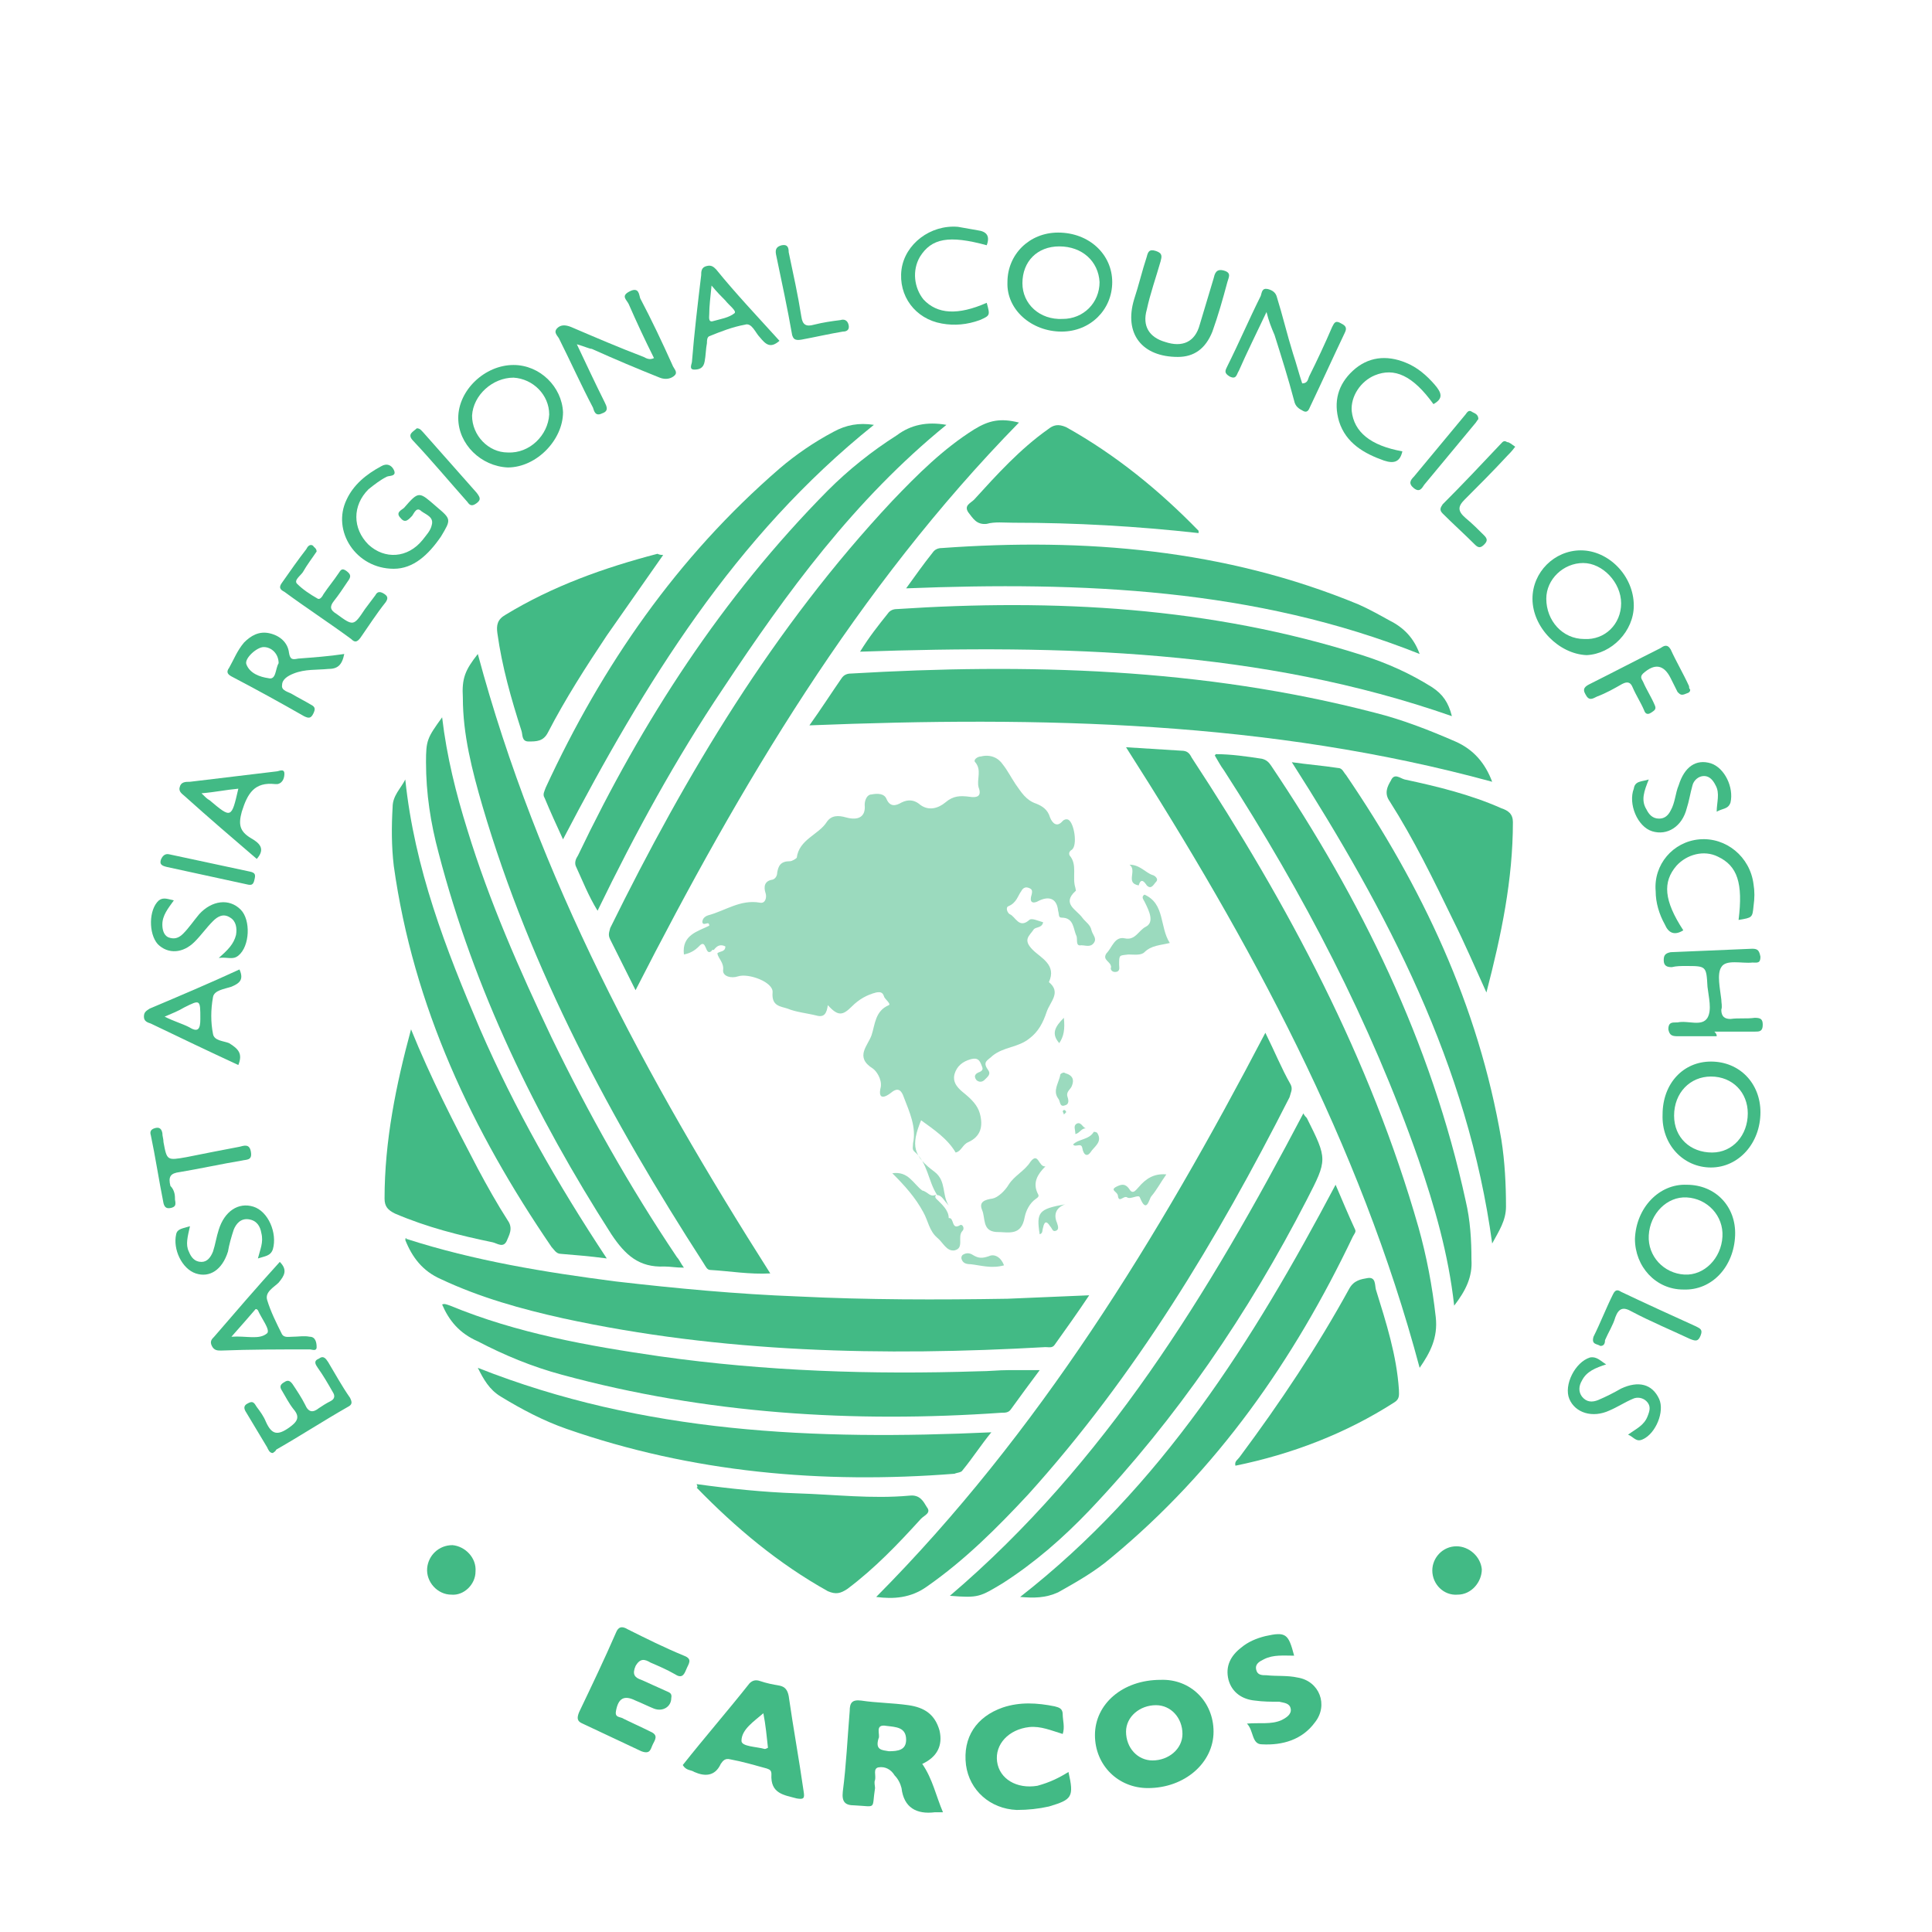 <?xml version="1.0" encoding="utf-8"?>
<!-- Generator: Adobe Illustrator 26.0.1, SVG Export Plug-In . SVG Version: 6.00 Build 0)  -->
<svg version="1.0" id="layer" xmlns="http://www.w3.org/2000/svg" xmlns:xlink="http://www.w3.org/1999/xlink" x="0px" y="0px"
	 viewBox="0 0 167.8 167.8" style="enable-background:new 0 0 167.8 167.8;" xml:space="preserve">
<style type="text/css">
	.st0{opacity:0.53;fill:#42BA85;}
	.st1{fill:#42BA85;}
</style>
<g>
	<g>
		<path class="st0" d="M81.4,103.8c-0.8-1.2-0.8-2.8-2-3.8c-0.2-0.2-0.1-0.4-0.1-0.7c0.3-1.4-0.3-2.7-0.8-4
			c-0.2-0.6-0.5-0.9-1.1-0.4c-0.5,0.4-1.2,0.7-0.9-0.5c0.1-0.7-0.4-1.4-0.7-1.6c-1.6-1-0.4-2-0.1-2.9s0.3-2.1,1.5-2.6
			c0.2-0.1-0.3-0.5-0.4-0.7c-0.1-0.3-0.2-0.5-0.7-0.4c-0.8,0.2-1.5,0.6-2.1,1.2c-0.8,0.8-1.2,0.9-2.1-0.1c-0.1,0.7-0.3,1.1-1,0.9
			c-0.8-0.2-1.8-0.3-2.5-0.6c-0.6-0.2-1.4-0.2-1.3-1.4c0.1-0.9-2.1-1.7-3-1.4c-0.6,0.2-1.3,0-1.3-0.5c0.1-0.7-0.4-1-0.5-1.5
			c0.2-0.2,0.7-0.1,0.7-0.6c-0.4-0.2-0.7-0.1-1,0.3c-0.1,0-0.2,0-0.2,0.1c-0.6,0.5-0.4-1.2-1.1-0.4c-0.4,0.4-0.8,0.6-1.3,0.7
			c-0.2-1.7,1.2-2,2.2-2.5c0-0.5-0.5,0.1-0.6-0.3c0-0.3,0.2-0.5,0.5-0.6c1.5-0.4,2.8-1.4,4.5-1.1c0.5,0.1,0.6-0.5,0.5-0.8
			c-0.2-0.6-0.1-1.1,0.6-1.2c0.3-0.1,0.4-0.4,0.4-0.6c0.1-0.6,0.3-1,1.1-1c0.2,0,0.5-0.2,0.6-0.3c0.2-1.6,1.9-2,2.6-3.1
			c0.4-0.6,1-0.6,1.7-0.4c1.1,0.3,1.7-0.1,1.6-1.1c0-0.4,0.2-0.9,0.6-0.9c0.5-0.1,1.1-0.1,1.3,0.4c0.3,0.7,0.8,0.6,1.3,0.3
			c0.6-0.3,1.1-0.2,1.5,0.1c0.8,0.7,1.7,0.4,2.3-0.1c0.7-0.6,1.3-0.6,2.1-0.5c0.6,0.1,1.1,0,0.8-0.8c-0.2-0.7,0.3-1.5-0.3-2.2
			c-0.2-0.2,0.2-0.5,0.5-0.5c0.8-0.2,1.5,0.1,1.9,0.7c0.4,0.5,0.7,1.1,1.1,1.7c0.5,0.7,0.9,1.4,1.8,1.7c0.5,0.2,1,0.5,1.2,1.2
			c0.2,0.5,0.6,0.9,1.1,0.3c0.1-0.1,0.3-0.2,0.5-0.1c0.5,0.3,0.8,2.2,0.3,2.6c-0.2,0.1-0.3,0.3-0.2,0.5c0.7,0.8,0.2,1.9,0.5,2.8
			c0,0.1,0.1,0.3,0,0.3c-1.2,1.1,0.1,1.6,0.6,2.3c0.3,0.4,0.7,0.6,0.8,1.1c0.1,0.4,0.5,0.7,0.2,1.1s-0.7,0.2-1.1,0.2
			c-0.5,0.1-0.3-0.5-0.4-0.8c-0.3-0.6-0.2-1.6-1.3-1.6c-0.3,0-0.2-0.3-0.3-0.6c-0.1-1-0.7-1.3-1.6-0.9c-0.7,0.4-0.9,0.1-0.7-0.5
			c0.1-0.4,0-0.5-0.3-0.6s-0.5,0.1-0.6,0.3c-0.3,0.4-0.4,1-1.1,1.3c-0.3,0.1-0.1,0.6,0.1,0.7c0.5,0.2,0.8,1.3,1.7,0.5
			c0.2-0.2,0.8,0.1,1.2,0.2c-0.1,0.5-0.6,0.4-0.8,0.6c-0.4,0.6-1,0.9-0.1,1.8c0.7,0.7,2.1,1.3,1.4,2.8c1.1,0.9,0.1,1.7-0.2,2.6
			c-0.3,0.9-0.7,1.7-1.5,2.3c-1,0.8-2.2,0.7-3.2,1.5c-0.4,0.4-0.9,0.5-0.4,1.2c0.3,0.4,0,0.6-0.3,0.9c-0.2,0.2-0.5,0.2-0.7,0
			c-0.3-0.4,0-0.6,0.3-0.7c0.4-0.2,0.2-0.4,0.1-0.7c-0.2-0.5-0.5-0.5-0.9-0.4c-0.7,0.2-1.2,0.6-1.4,1.3c-0.2,0.8,0.4,1.3,0.9,1.7
			c0.6,0.5,1.1,1,1.3,1.7c0.3,1.1,0.1,2-1,2.5c-0.5,0.2-0.6,0.8-1.1,0.9c-0.7-1.2-1.9-2-3-2.8c-0.9,2.2-0.7,3.1,1.2,4.5
			c1,0.8,0.6,2,1.2,2.9C82,104.3,81.8,103.8,81.4,103.8L81.4,103.8z"/>
		<path class="st1" d="M41.5,56.8c5.2,19.4,14.6,36.8,25.4,53.8c-1.8,0.1-3.5-0.2-5.2-0.3c-0.3,0-0.4-0.3-0.6-0.6
			c-8-12.4-15-25.4-19.2-39.7c-0.9-3.1-1.7-6.2-1.7-9.4C40.1,58.9,40.4,58.2,41.5,56.8z"/>
		<path class="st1" d="M123.3,118.8c-5.2-19.5-14.7-37-25.5-53.9c1.7,0.1,3.3,0.2,4.8,0.3c0.5,0,0.7,0.2,0.9,0.6
			c8.4,12.8,15.5,26.1,19.7,40.8c0.7,2.5,1.2,5.1,1.5,7.8C124.9,116.2,124.2,117.5,123.3,118.8z"/>
		<path class="st1" d="M109.9,89.7c0.8,1.6,1.4,3.1,2.2,4.5c0.2,0.4,0,0.7-0.1,1.1c-6.3,12.4-13.4,24.2-22.7,34.5
			c-2.7,2.9-5.5,5.7-8.8,8c-1.4,1-2.9,1.1-4.4,0.9C90.2,124.5,100.6,107.5,109.9,89.7z"/>
		<path class="st1" d="M55.2,86c-0.8-1.6-1.5-3-2.2-4.4c-0.2-0.4-0.1-0.6,0-1c6.6-13.4,14.2-26.1,24.5-37.1c2.2-2.3,4.4-4.5,7.1-6.2
			c1.3-0.8,2.3-1,3.9-0.6C74.4,51.1,64.3,68.2,55.2,86z"/>
		<path class="st1" d="M70.3,63c1-1.4,1.9-2.8,2.8-4.1c0.2-0.3,0.5-0.4,0.8-0.4c15.3-0.9,30.5-0.5,45.5,3.4c2.4,0.6,4.7,1.5,7,2.5
			c1.6,0.7,2.6,1.9,3.2,3.5C110.2,62.6,90.4,62.2,70.3,63z"/>
		<path class="st1" d="M35.3,107.6c5.9,1.9,12,2.9,18.2,3.7c5.2,0.6,10.5,1.1,15.8,1.3c6.1,0.3,12.1,0.3,18.2,0.2
			c2.3-0.1,4.6-0.2,7.1-0.3c-1,1.5-2,2.9-3,4.3c-0.2,0.3-0.5,0.2-0.8,0.2c-14.1,0.8-28.1,0.5-41.9-2.5c-3.6-0.8-7.2-1.8-10.6-3.4
			c-1.6-0.7-2.5-1.9-3.1-3.4C35.2,107.7,35.2,107.7,35.3,107.6z"/>
		<path class="st1" d="M59.4,110.1c-0.7,0-1.2-0.1-1.7-0.1c-2.2,0.1-3.4-1-4.6-2.8c-6.6-10.3-11.9-21.2-15-33.1
			c-0.7-2.6-1.1-5.2-1.1-7.9c0-1.9,0.1-2.1,1.4-3.9c0.4,3.4,1.2,6.6,2.2,9.8c1.9,6.2,4.5,12.1,7.3,18c3.2,6.6,6.8,13,10.9,19.1
			C59,109.4,59.1,109.7,59.4,110.1z"/>
		<path class="st1" d="M105.6,65.5c1.3,0,2.7,0.2,4,0.4c0.4,0.1,0.6,0.3,0.8,0.6c7.8,11.6,13.9,24,16.9,37.8
			c0.4,1.7,0.5,3.4,0.5,5.1c0.1,1.5-0.5,2.7-1.5,4c-0.5-4.5-1.7-8.6-3.1-12.7c-4.2-12-10-23.1-16.9-33.8c-0.3-0.4-0.5-0.8-0.8-1.3
			C105.5,65.7,105.5,65.6,105.6,65.5z"/>
		<path class="st1" d="M113.2,96.7c0.1,0.2,0.2,0.3,0.3,0.4c1.8,3.6,1.8,3.6,0,7.1c-5.1,9.9-11.3,19-18.9,27
			c-2.3,2.4-4.7,4.5-7.5,6.3c-2,1.2-2.1,1.3-4.6,1.1C96,127.1,105,112.3,113.2,96.7z"/>
		<path class="st1" d="M38.4,113.3c0.2-0.1,0.4,0,0.7,0.1c5.8,2.4,12,3.5,18.2,4.4c9.2,1.3,18.4,1.6,27.7,1.3c0.9,0,1.7-0.1,2.6-0.1
			c0.8,0,1.6,0,2.7,0c-0.9,1.2-1.7,2.3-2.5,3.4c-0.2,0.3-0.5,0.3-0.8,0.3c-12.9,0.9-25.7,0.1-38.2-3.3c-2.6-0.7-5-1.7-7.3-2.9
			C39.9,115.8,39,114.7,38.4,113.3L38.4,113.3z"/>
		<path class="st1" d="M74.7,56.6c0.8-1.3,1.6-2.3,2.4-3.3c0.2-0.3,0.5-0.4,0.8-0.4c13.7-0.9,27.2-0.2,40.4,4
			c2.2,0.7,4.2,1.6,6.1,2.8c0.9,0.6,1.4,1.3,1.7,2.5C109.5,56.4,92.3,56,74.7,56.6z"/>
		<path class="st1" d="M82.2,36.9c-8,6.5-13.9,14.6-19.4,22.9c-4.1,6.1-7.6,12.5-10.9,19.3c-0.8-1.3-1.3-2.6-1.9-3.9
			c-0.1-0.3,0-0.6,0.2-0.9c5.6-11.7,12.5-22.4,21.7-31.7c1.8-1.8,3.8-3.4,6-4.8C79.1,36.9,80.5,36.6,82.2,36.9z"/>
		<path class="st1" d="M35.2,67.7c0.8,7.7,3.5,14.7,6.5,21.7c3,6.9,6.7,13.4,11,19.9c-1.5-0.2-2.8-0.3-4-0.4c-0.4,0-0.6-0.4-0.8-0.6
			c-6.9-10.1-12-20.9-13.7-33.1c-0.2-1.7-0.2-3.4-0.1-5.1C34.1,69.1,34.8,68.5,35.2,67.7z"/>
		<path class="st1" d="M112.2,66.2c1.4,0.2,2.7,0.3,4,0.5c0.4,0,0.5,0.4,0.7,0.6c6.6,9.7,11.5,20,13.5,31.7c0.3,1.9,0.4,3.9,0.4,5.8
			c0,1.2-0.6,2.1-1.2,3.2C127.5,92.5,120.5,79.2,112.2,66.2z"/>
		<path class="st1" d="M88.6,138.7c12.3-9.6,20.2-22.2,27.4-35.8c0.6,1.4,1.1,2.6,1.7,3.9c0.1,0.2-0.1,0.4-0.2,0.6
			c-5.1,10.7-11.8,20.3-21,27.9c-1.4,1.2-3,2.1-4.6,3C90.8,138.8,89.8,138.8,88.6,138.7z"/>
		<path class="st1" d="M75.9,36.9c-12.1,9.7-19.9,22.4-27,36c-0.6-1.3-1.1-2.4-1.6-3.6c-0.2-0.3,0-0.6,0.1-0.9
			c4.9-10.6,11.4-20,20.3-27.7c1.4-1.2,3-2.3,4.7-3.2C73.5,36.9,74.6,36.7,75.9,36.9z"/>
		<path class="st1" d="M86.1,124.4c-0.9,1.1-1.6,2.2-2.5,3.3c-0.1,0.2-0.5,0.2-0.7,0.3c-11.5,0.9-22.8-0.1-33.7-3.9
			c-2-0.7-3.9-1.7-5.7-2.8c-1-0.6-1.5-1.5-2-2.5C55.9,124.5,70.8,125.1,86.1,124.4z"/>
		<path class="st1" d="M78.7,51.1C79.5,50,80.2,49,81,48c0.2-0.3,0.5-0.4,0.8-0.4c12.4-0.9,24.6,0.1,36.2,4.9
			c0.9,0.4,1.8,0.9,2.7,1.4c1.2,0.6,2.1,1.5,2.6,2.9C109,51.1,94,50.5,78.7,51.1z"/>
		<path class="st1" d="M57.6,48.2c-1.6,2.3-3.3,4.7-4.9,7c-1.8,2.7-3.6,5.5-5.1,8.4c-0.4,0.8-1,0.8-1.7,0.8c-0.6,0-0.5-0.6-0.6-0.9
			c-0.9-2.8-1.7-5.6-2.1-8.5c-0.1-0.7,0-1.2,0.7-1.6c4.1-2.5,8.6-4.1,13.2-5.3C57.3,48.2,57.5,48.2,57.6,48.2
			C57.6,48.3,57.6,48.2,57.6,48.2z"/>
		<path class="st1" d="M35.7,89.4c1.7,4.2,3.7,8.1,5.8,12.1c0.8,1.5,1.7,3.1,2.6,4.5c0.5,0.7,0.1,1.3-0.1,1.8
			c-0.3,0.6-0.8,0.2-1.2,0.1c-2.9-0.6-5.7-1.3-8.5-2.5c-0.6-0.3-0.9-0.6-0.9-1.3C33.4,99.1,34.4,94.2,35.7,89.4z"/>
		<path class="st1" d="M104.1,46.3c-5.4-0.6-10.7-0.9-16.1-0.9c-0.8,0-1.6-0.1-2.3,0.1c-0.9,0.1-1.2-0.5-1.6-1
			c-0.4-0.6,0.2-0.8,0.5-1.1c2-2.2,4-4.4,6.4-6.1c0.5-0.4,0.9-0.5,1.6-0.2c4.3,2.4,8.1,5.5,11.5,9C104.1,46.1,104.1,46.2,104.1,46.3
			z"/>
		<path class="st1" d="M60.5,128.9c2.9,0.4,5.8,0.7,8.7,0.8c3.3,0.1,6.5,0.5,9.8,0.2c0.9-0.1,1.2,0.5,1.5,1c0.4,0.5-0.2,0.7-0.5,1
			c-2,2.2-4,4.3-6.4,6.1c-0.6,0.4-1,0.5-1.7,0.2c-4.3-2.4-8-5.5-11.4-9C60.6,129.2,60.6,129.1,60.5,128.9z"/>
		<path class="st1" d="M107.3,127.3c-0.1-0.4,0.2-0.5,0.4-0.8c3.5-4.7,6.7-9.5,9.5-14.6c0.4-0.7,1-0.8,1.6-0.9
			c0.7-0.1,0.6,0.6,0.7,1c0.9,2.9,1.8,5.7,2,8.7c0,0.4,0.1,0.8-0.4,1.1C116.9,124.5,112.2,126.3,107.3,127.3L107.3,127.3z"/>
		<path class="st1" d="M129.1,86.2c-1-2.2-1.9-4.3-2.9-6.3c-1.7-3.5-3.4-7-5.5-10.3c-0.5-0.7-0.2-1.3,0.1-1.8
			c0.3-0.7,0.8-0.2,1.2-0.1c2.8,0.6,5.7,1.3,8.4,2.5c0.6,0.2,1,0.5,1,1.2C131.4,76.4,130.4,81.2,129.1,86.2z"/>
		<path class="st1" d="M105.4,150.4c0,2.7-2.5,4.9-5.7,4.9c-2.6,0-4.6-2-4.6-4.6c0-2.7,2.4-4.8,5.7-4.8
			C103.4,145.8,105.4,147.8,105.4,150.4z M102.7,150.6c0-1.4-1-2.5-2.3-2.5c-1.4,0-2.6,1-2.6,2.3c0,1.4,1,2.5,2.3,2.5
			C101.5,152.9,102.7,151.9,102.7,150.6z"/>
		<path class="st1" d="M81.9,157.4c-0.4,0-0.5,0-0.7,0c-1.6,0.2-2.7-0.4-2.9-2.1c-0.1-0.4-0.3-0.8-0.6-1.1c-0.3-0.5-0.8-0.8-1.4-0.7
			c-0.5,0.1-0.2,0.7-0.3,1.1c-0.1,0.2,0,0.5,0,0.7c-0.3,1.9,0.2,1.6-1.8,1.5c-0.8,0-1.1-0.3-1-1.2c0.3-2.3,0.4-4.6,0.6-7
			c0-0.7,0.2-1,1-0.9c1.3,0.2,2.7,0.2,4.1,0.4s2.3,0.8,2.7,2.2c0.3,1.3-0.2,2.3-1.5,2.9C81,154.5,81.3,156,81.9,157.4z M76.3,151
			c-0.3,1,0.3,1,0.9,1.1c0.8,0,1.5-0.1,1.5-1c0-1.1-0.9-1.1-1.7-1.2C75.9,149.7,76.5,150.7,76.3,151z"/>
		<path class="st1" d="M59.3,153.3c1.9-2.4,3.9-4.7,5.8-7.1c0.3-0.3,0.6-0.3,0.9-0.2c0.6,0.2,1.1,0.3,1.7,0.4
			c0.5,0.1,0.7,0.4,0.8,0.9c0.4,2.8,0.9,5.5,1.3,8.3c0.1,0.6,0,0.7-0.6,0.6c-1.1-0.3-2.3-0.4-2.2-2.1c0-0.3-0.1-0.4-0.4-0.5
			c-1.1-0.3-2.1-0.6-3.2-0.8c-0.4-0.1-0.6,0.1-0.8,0.4c-0.5,1.1-1.4,1.1-2.3,0.7C60,153.7,59.6,153.8,59.3,153.3z M66.3,148.8
			c-0.8,0.7-1.9,1.4-1.9,2.4c0,0.5,1.3,0.5,2,0.7c0.1,0,0.1,0,0.3-0.1C66.6,150.9,66.5,149.8,66.3,148.8z"/>
		<path class="st1" d="M58.3,147.5c0,0.7-0.7,1.2-1.5,0.9c-0.5-0.2-1.1-0.5-1.6-0.7c-1-0.5-1.5-0.2-1.7,0.9
			c-0.1,0.5,0.2,0.5,0.5,0.6c0.8,0.4,1.7,0.8,2.5,1.2c0.7,0.3,0.4,0.7,0.2,1.1c-0.2,0.4-0.2,0.9-1,0.6c-1.7-0.8-3.4-1.6-5.1-2.4
			c-0.5-0.2-0.5-0.5-0.3-1c1.1-2.3,2.2-4.6,3.2-6.9c0.2-0.5,0.5-0.6,1-0.3c1.6,0.8,3.2,1.6,4.9,2.3c0.8,0.3,0.4,0.7,0.2,1.2
			s-0.4,0.8-1,0.4c-0.7-0.4-1.4-0.7-2.1-1c-0.5-0.3-0.9-0.4-1.3,0.3c-0.3,0.7-0.1,1,0.5,1.2c0.7,0.3,1.3,0.6,2,0.9
			C58.1,147,58.4,147,58.3,147.5z"/>
		<path class="st1" d="M92.8,153.9c0.5,2.2,0.3,2.4-1.7,3c-0.9,0.2-1.8,0.3-2.8,0.3c-2.3-0.1-4.1-1.7-4.4-3.9
			c-0.3-2.4,0.9-4.2,3.2-5c1.5-0.5,3-0.4,4.5-0.1c0.4,0.1,0.7,0.2,0.7,0.7s0.2,1.1,0,1.7c-1-0.3-1.9-0.7-2.9-0.6
			c-1.8,0.2-3,1.5-2.8,3s1.7,2.4,3.5,2.1C91.2,154.8,92,154.4,92.8,153.9z"/>
		<path class="st1" d="M112.4,143.8c-0.9,0-1.8-0.1-2.6,0.3c-0.4,0.2-0.8,0.4-0.7,0.9c0.1,0.5,0.5,0.5,0.9,0.5
			c0.9,0.1,1.8,0,2.7,0.2c1.9,0.3,2.7,2.4,1.5,3.9c-1.1,1.5-2.8,2-4.6,1.9c-0.9,0-0.7-1.2-1.3-1.8c1.1-0.1,2.1,0.1,3-0.3
			c0.4-0.2,0.9-0.5,0.8-1s-0.6-0.5-1-0.6c-0.7,0-1.4,0-2.1-0.1c-1.1-0.1-2-0.7-2.3-1.8c-0.3-1.2,0.2-2.1,1.1-2.8
			c0.6-0.5,1.3-0.8,2.1-1C111.7,141.7,111.9,141.9,112.4,143.8z"/>
		<path class="st1" d="M50.1,29.9c0.9,1.9,1.6,3.4,2.4,5c0.2,0.4,0.4,0.8-0.2,1c-0.6,0.3-0.7-0.2-0.8-0.5c-1-1.9-1.9-3.9-2.9-5.9
			c-0.1-0.3-0.6-0.6-0.2-1c0.3-0.3,0.7-0.3,1.2-0.1c2.1,0.9,4.2,1.8,6.3,2.6c0.2,0.1,0.5,0.3,0.9,0.1c-0.8-1.6-1.5-3.1-2.2-4.7
			c-0.2-0.4-0.7-0.7,0.1-1.1s0.8,0.3,0.9,0.6c1,1.9,1.9,3.8,2.8,5.8c0.1,0.3,0.5,0.6,0.2,0.9c-0.3,0.3-0.8,0.4-1.3,0.2
			c-2-0.8-3.9-1.6-5.9-2.5C51.2,30.3,50.8,30.1,50.1,29.9z"/>
		<path class="st1" d="M110,27.1c-0.9,1.9-1.7,3.5-2.4,5.1c-0.2,0.3-0.2,0.8-0.8,0.5c-0.5-0.3-0.4-0.5-0.2-0.9c1-2,1.9-4.1,2.9-6.1
			c0.1-0.3,0.1-0.7,0.6-0.6c0.4,0.1,0.7,0.3,0.8,0.7c0.5,1.6,0.9,3.3,1.4,4.9c0.3,0.9,0.5,1.7,0.8,2.6c0.5,0,0.5-0.4,0.6-0.6
			c0.7-1.4,1.4-2.9,2-4.3c0.2-0.4,0.3-0.6,0.8-0.3c0.4,0.2,0.5,0.4,0.3,0.8c-1,2.1-2,4.3-3,6.4c-0.1,0.2-0.2,0.6-0.6,0.4
			c-0.4-0.2-0.7-0.4-0.8-0.9c-0.5-1.9-1.1-3.8-1.7-5.7C110.4,28.4,110.2,27.9,110,27.1z"/>
		<path class="st1" d="M144.4,96.8c0-2.7,1.8-4.6,4.2-4.6c2.5,0,4.3,1.9,4.3,4.4c0,2.7-1.9,4.8-4.3,4.8
			C146.2,101.4,144.3,99.4,144.4,96.8z M148.6,93.5c-1.8,0-3.2,1.4-3.2,3.4c0,1.9,1.4,3.2,3.3,3.2c1.8,0,3.1-1.5,3.1-3.4
			C151.8,94.9,150.5,93.5,148.6,93.5z"/>
		<path class="st1" d="M91.9,20.2c2.7,0,4.7,1.9,4.7,4.3s-1.9,4.3-4.4,4.3c-2.6,0-4.8-1.9-4.7-4.3C87.5,22.1,89.4,20.2,91.9,20.2z
			 M92,21.4c-1.9,0-3.2,1.3-3.2,3.2c0,1.8,1.5,3.2,3.5,3.1c1.8,0,3.2-1.4,3.2-3.2C95.4,22.7,94,21.4,92,21.4z"/>
		<path class="st1" d="M39.8,36.3c0-2.4,2.3-4.6,4.8-4.6c2.3,0,4.2,1.9,4.3,4.1c0,2.4-2.3,4.8-4.8,4.8
			C41.8,40.5,39.8,38.6,39.8,36.3z M47.7,36c0-1.7-1.4-3.1-3.1-3.2c-1.8,0-3.5,1.5-3.6,3.3c0,1.7,1.4,3.2,3.1,3.2
			C46,39.4,47.6,37.8,47.7,36z"/>
		<path class="st1" d="M133.1,52c0-2.3,1.9-4.2,4.2-4.2c2.4,0,4.6,2.2,4.6,4.8c0,2.2-1.9,4.2-4.1,4.3
			C135.4,56.8,133.1,54.5,133.1,52z M134.3,52c0,1.9,1.4,3.5,3.3,3.5c1.8,0.1,3.2-1.3,3.2-3.1s-1.6-3.5-3.3-3.5S134.3,50.3,134.3,52
			z"/>
		<path class="st1" d="M150.7,107.3c-0.1,2.7-2,4.8-4.5,4.7c-2.4,0-4.2-2-4.2-4.4c0.1-2.7,2.1-4.8,4.5-4.7
			C149,102.9,150.8,104.8,150.7,107.3z M149.6,107.4c0.1-1.8-1.3-3.3-3.1-3.4c-1.7-0.1-3.2,1.4-3.3,3.3c-0.1,1.8,1.3,3.3,3.1,3.4
			C148,110.8,149.5,109.3,149.6,107.4z"/>
		<path class="st1" d="M34.2,49.4c-3.3,0-5.4-3.3-4.1-6c0.6-1.3,1.7-2.2,3-2.9c0.5-0.3,0.9-0.1,1.1,0.3c0.3,0.6-0.4,0.5-0.6,0.6
			c-0.6,0.3-1.1,0.7-1.6,1.1c-1.4,1.4-1.4,3.4,0,4.8c1.4,1.3,3.4,1.2,4.7-0.4c0.3-0.4,0.7-0.8,0.8-1.3c0.2-0.7-0.5-0.9-0.9-1.2
			c-0.4-0.4-0.6,0.1-0.8,0.4c-0.3,0.3-0.6,0.7-1,0.2c-0.5-0.5,0.1-0.7,0.3-0.9c1.3-1.5,1.3-1.4,2.8-0.1c1.3,1.1,1.3,1.1,0.4,2.6
			C37.2,48.2,35.9,49.4,34.2,49.4z"/>
		<path class="st1" d="M149.1,90c-1.1,0-2.2,0-3.4,0c-0.5,0-0.7-0.1-0.8-0.6c0-0.6,0.3-0.6,0.7-0.6h0.1c0.9-0.2,2.1,0.4,2.6-0.4
			c0.4-0.7,0.1-1.8,0-2.7c-0.1-1.8-0.1-1.8-1.9-1.8c-0.4,0-0.8,0-1.2,0.1c-0.4,0-0.7-0.1-0.7-0.6c0-0.4,0.1-0.6,0.6-0.7
			c2.4-0.1,4.7-0.2,7.1-0.3c0.5,0,0.6,0.2,0.7,0.7c0,0.6-0.3,0.5-0.7,0.5c-0.9,0.1-2.3-0.3-2.7,0.4c-0.4,0.6-0.1,1.9,0,2.8
			c0,0.3,0.1,0.6,0,0.9c0,0.6,0.3,0.8,0.8,0.8c0.7-0.1,1.4,0,2.1-0.1c0.5,0,0.7,0.1,0.7,0.6c0,0.6-0.3,0.6-0.7,0.6
			c-1.2,0-2.3,0-3.5,0C149.1,89.8,149.1,89.9,149.1,90z"/>
		<path class="st1" d="M29.9,56.8c-0.2,1-0.6,1.3-1.4,1.3c-1,0.1-2,0-3,0.4c-0.5,0.2-1,0.5-1,1c-0.1,0.5,0.6,0.6,0.9,0.8
			c0.5,0.3,1.1,0.6,1.6,0.9c0.4,0.2,0.4,0.4,0.2,0.8c-0.2,0.4-0.4,0.4-0.8,0.2c-2.1-1.2-4.1-2.3-6.2-3.4c-0.4-0.2-0.6-0.4-0.3-0.8
			c0.4-0.7,0.7-1.5,1.3-2.2c0.6-0.6,1.3-1,2.2-0.8c0.9,0.2,1.6,0.8,1.7,1.7c0.1,0.6,0.3,0.6,0.8,0.5C27.2,57.1,28.6,57,29.9,56.8z
			 M24.2,57.6c0-0.8-0.6-1.4-1.3-1.4c-0.6,0-1.7,1-1.5,1.5c0.3,0.8,1.2,1.1,1.9,1.2C24,59.1,23.9,58.1,24.2,57.6z"/>
		<path class="st1" d="M102.3,31c-3.1,0-4.7-2-3.8-5c0.4-1.2,0.7-2.5,1.1-3.7c0.1-0.4,0.2-0.7,0.8-0.5c0.6,0.2,0.5,0.5,0.4,0.9
			c-0.4,1.4-0.9,2.8-1.2,4.2c-0.4,1.4,0.2,2.4,1.6,2.8c1.5,0.5,2.6,0,3-1.5c0.4-1.3,0.8-2.7,1.2-4c0.1-0.4,0.2-0.9,0.9-0.7
			c0.7,0.2,0.4,0.6,0.3,1c-0.4,1.5-0.8,2.9-1.3,4.3C104.7,30.3,103.7,31,102.3,31z"/>
		<path class="st1" d="M67.7,29.6c-0.8,0.7-1.2,0.3-1.7-0.3c-0.4-0.4-0.7-1.3-1.3-1.1c-1.1,0.2-2.1,0.6-3.1,1
			c-0.2,0.1-0.2,0.4-0.2,0.6c-0.1,0.5-0.1,1.1-0.2,1.6c-0.1,0.6-0.5,0.7-0.9,0.7c-0.5,0-0.2-0.5-0.2-0.7c0.2-2.5,0.5-5,0.8-7.5
			c0-0.3,0-0.7,0.5-0.8c0.4-0.1,0.6,0.1,0.8,0.3C63.9,25.5,65.8,27.5,67.7,29.6z M61.8,24.8c-0.1,1-0.2,1.8-0.2,2.5
			c0,0.2-0.1,0.7,0.3,0.6c0.7-0.2,1.4-0.3,1.9-0.7c0.2-0.2-0.5-0.7-0.8-1.1C62.6,25.7,62.3,25.4,61.8,24.8z"/>
		<path class="st1" d="M22.3,74.6c-2.1-1.8-4.2-3.6-6.2-5.4c-0.2-0.2-0.6-0.4-0.5-0.8c0.1-0.5,0.5-0.5,0.9-0.5
			c2.5-0.3,5-0.6,7.5-0.9c0.2,0,0.7-0.3,0.7,0.2c0,0.3-0.1,0.8-0.6,0.9c-0.1,0-0.2,0-0.2,0c-1.8-0.2-2.4,0.8-2.9,2.4
			c-0.3,1.1-0.2,1.7,0.8,2.3C22.5,73.2,23.1,73.7,22.3,74.6z M20.7,68.5c-1.1,0.1-2,0.3-3.2,0.4c0.3,0.3,0.5,0.5,0.7,0.6
			C20.1,71.1,20.1,71.1,20.7,68.5z"/>
		<path class="st1" d="M20.7,92.5c-2.6-1.2-5.1-2.4-7.6-3.6c-0.3-0.1-0.6-0.2-0.6-0.6s0.2-0.5,0.5-0.7c2.6-1.1,5.2-2.2,7.8-3.4
			c0.4,0.9,0,1.2-0.7,1.5c-0.6,0.2-1.5,0.3-1.6,0.9c-0.2,1.1-0.2,2.2,0,3.2c0.1,0.6,0.9,0.6,1.4,0.8C20.7,91.1,21.1,91.5,20.7,92.5z
			 M14.3,88.3c0.8,0.4,1.5,0.6,2.1,0.9c0.8,0.5,1,0.2,1-0.7c0-1.7,0-1.7-1.4-1C15.5,87.8,15,88,14.3,88.3z"/>
		<path class="st1" d="M124.5,35.1c-1.8-2.5-3.4-3.2-5.1-2.5c-1.2,0.5-2.1,1.8-2,3.1c0.2,1.8,1.6,3,4.4,3.5
			c-0.2,0.9-0.7,1.1-1.6,0.8c-1.7-0.6-3.3-1.5-3.9-3.4c-0.5-1.7-0.1-3.2,1.2-4.4c1.3-1.2,2.9-1.4,4.6-0.7c1,0.4,1.8,1.1,2.5,1.9
			C125.2,34.1,125.4,34.6,124.5,35.1z"/>
		<path class="st1" d="M85.7,21.3c-3.3-0.9-4.8-0.6-5.8,1c-0.7,1.2-0.5,2.7,0.3,3.7c1.2,1.3,3,1.4,5.5,0.3c0.3,1.1,0.3,1.1-0.6,1.5
			c-1.1,0.4-2.2,0.5-3.3,0.3c-2.3-0.4-3.8-2.4-3.5-4.7c0.3-2.2,2.5-3.9,4.9-3.7c0.6,0.1,1.1,0.2,1.7,0.3
			C85.7,20.1,86,20.5,85.7,21.3z"/>
		<path class="st1" d="M151,79.9c0.4-3.2-0.1-4.7-1.8-5.5c-1.2-0.6-2.7-0.2-3.6,0.8c-1.2,1.4-1.1,3,0.6,5.6
			c-0.8,0.5-1.3,0.2-1.6-0.5c-0.5-0.9-0.8-1.9-0.8-2.9c-0.2-2.3,1.5-4.3,3.8-4.5s4.4,1.5,4.7,3.9c0.1,0.6,0.1,1.2,0,1.9
			C152.2,79.7,152.2,79.7,151,79.9z"/>
		<path class="st1" d="M27.5,47.9c-0.4,0.6-0.8,1.1-1.2,1.8c-0.2,0.3-0.8,0.7-0.5,1c0.5,0.5,1.1,0.9,1.8,1.3
			c0.2,0.1,0.4-0.2,0.5-0.4c0.4-0.6,0.9-1.2,1.3-1.8c0.2-0.3,0.3-0.5,0.7-0.2c0.4,0.3,0.4,0.5,0.1,0.9c-0.4,0.6-0.8,1.2-1.2,1.7
			c-0.4,0.5-0.3,0.8,0.2,1.1c1.5,1.1,1.5,1.1,2.5-0.4c0.3-0.4,0.6-0.8,0.9-1.2c0.2-0.4,0.5-0.3,0.8-0.1s0.3,0.4,0.1,0.7
			c-0.8,1-1.5,2.1-2.2,3.1c-0.3,0.4-0.5,0.4-0.8,0.1c-1.9-1.4-3.9-2.7-5.8-4.1c-0.4-0.2-0.5-0.4-0.2-0.8c0.7-1,1.4-2,2.1-2.9
			c0.1-0.2,0.3-0.5,0.6-0.3C27.2,47.5,27.5,47.6,27.5,47.9z"/>
		<path class="st1" d="M23.7,126.2c-0.3,0-0.4-0.3-0.5-0.5c-0.6-1-1.2-2-1.8-3c-0.2-0.3-0.3-0.6,0.1-0.8c0.5-0.3,0.6,0,0.8,0.3
			c0.3,0.4,0.6,0.8,0.8,1.3c0.5,1.1,1,1.2,2,0.5c0.7-0.5,1-0.9,0.4-1.6c-0.4-0.5-0.7-1.1-1-1.6c-0.2-0.3-0.2-0.5,0.1-0.7
			c0.3-0.2,0.5-0.3,0.8,0.1c0.4,0.6,0.8,1.2,1.1,1.8c0.3,0.7,0.7,0.7,1.2,0.3c0.3-0.2,0.6-0.4,1-0.6s0.4-0.5,0.2-0.8
			c-0.4-0.7-0.8-1.4-1.3-2.1c-0.2-0.3-0.4-0.6,0.1-0.8c0.4-0.3,0.6,0,0.8,0.3c0.6,1,1.2,2.1,1.9,3.1c0.2,0.4,0.2,0.6-0.2,0.8
			c-2.1,1.2-4.1,2.5-6.2,3.7C23.9,126.1,23.8,126.1,23.7,126.2z"/>
		<path class="st1" d="M24.3,109.6c0.7,0.7,0.4,1.2-0.1,1.8c-0.4,0.4-1.2,0.8-1,1.5c0.3,1,0.8,2,1.3,3c0.2,0.3,0.6,0.2,0.9,0.2
			c0.5,0,1-0.1,1.5,0c0.5,0,0.6,0.5,0.6,0.9s-0.4,0.2-0.6,0.2c-2.6,0-5.1,0-7.7,0.1c-0.3,0-0.6,0-0.8-0.4c-0.2-0.4,0-0.6,0.2-0.8
			C20.5,113.9,22.3,111.8,24.3,109.6z M22.2,113.7c-0.6,0.7-1.3,1.5-2.1,2.4c1.3-0.1,2.4,0.3,3.1-0.3c0.3-0.3-0.5-1.3-0.8-2
			C22.3,113.7,22.3,113.7,22.2,113.7z"/>
		<path class="st1" d="M16.5,106.5c-0.2,0.9-0.4,1.6-0.1,2.2c0.2,0.5,0.5,0.9,1.1,0.9c0.5,0,0.8-0.4,1-0.9c0.2-0.6,0.3-1.3,0.5-1.9
			c0.5-1.6,1.7-2.4,3-2s2.1,2.3,1.7,3.7c-0.2,0.6-0.7,0.6-1.3,0.8c0.2-0.8,0.5-1.4,0.3-2.2c-0.1-0.6-0.4-1.1-1.1-1.2
			s-1.1,0.4-1.3,0.9c-0.2,0.6-0.4,1.3-0.5,1.9c-0.5,1.6-1.6,2.3-2.8,1.9s-2-2.1-1.7-3.4C15.4,106.7,15.9,106.7,16.5,106.5z"/>
		<path class="st1" d="M19,83.2c0.8-0.7,1.3-1.2,1.5-2c0.1-0.6,0-1.2-0.5-1.5c-0.6-0.4-1.1-0.1-1.5,0.3c-0.6,0.6-1,1.2-1.6,1.8
			c-1,1-2.3,1.1-3.2,0.2c-0.8-0.9-0.8-3,0.1-3.8c0.4-0.3,0.8-0.1,1.3,0c-0.5,0.7-1,1.3-1,2.1c0,0.4,0.1,0.9,0.5,1.1
			c0.5,0.2,0.9,0.1,1.3-0.3c0.5-0.5,0.9-1.1,1.4-1.7c1.1-1.2,2.6-1.4,3.6-0.4c0.9,0.9,0.8,3.2-0.2,4C20.2,83.4,19.8,83.1,19,83.2z"
			/>
		<path class="st1" d="M139.5,118.5c-0.9,0.3-1.7,0.6-2.1,1.4c-0.3,0.5-0.3,1,0,1.4c0.4,0.5,0.9,0.5,1.4,0.3c0.7-0.3,1.3-0.6,2-1
			c1.5-0.7,2.7-0.4,3.3,0.9c0.5,1.1-0.3,3-1.4,3.5c-0.6,0.3-0.8-0.2-1.3-0.4c0.7-0.5,1.4-0.8,1.7-1.6c0.2-0.5,0.3-0.9-0.1-1.3
			c-0.3-0.3-0.8-0.4-1.2-0.2c-0.7,0.3-1.3,0.7-2,1c-1.5,0.7-3,0.2-3.5-1s0.5-3.2,1.8-3.6C138.7,117.8,139,118.2,139.5,118.5z"/>
		<path class="st1" d="M143.2,67.7c-0.4,1-0.7,1.8-0.2,2.6c0.2,0.4,0.5,0.8,1.1,0.8c0.5,0,0.8-0.3,1-0.7c0.4-0.7,0.4-1.5,0.7-2.2
			c0.5-1.6,1.5-2.3,2.8-1.9c1.2,0.4,2,2.1,1.7,3.4c-0.2,0.6-0.7,0.5-1.2,0.8c0-0.8,0.3-1.6-0.1-2.3c-0.2-0.4-0.5-0.8-1-0.8
			s-0.9,0.4-1,0.8c-0.2,0.7-0.3,1.4-0.5,2c-0.4,1.6-1.7,2.4-3,2s-2.1-2.4-1.6-3.7C142,67.8,142.6,67.9,143.2,67.7z"/>
		<path class="st0" d="M90.8,101.3c-0.7,0.7-1.1,1.4-0.7,2.3c0.1,0.2,0.2,0.3-0.1,0.5c-0.6,0.4-0.9,1.1-1,1.6
			c-0.3,1.7-1.4,1.3-2.5,1.3c-1.2-0.1-0.9-1.2-1.2-1.9c-0.3-0.7,0.2-0.9,0.9-1c0.5-0.1,1.1-0.7,1.4-1.2c0.5-0.8,1.4-1.2,1.9-2
			C90.2,100,90.2,101.4,90.8,101.3z"/>
		<path class="st1" d="M146.8,59.9c0,0.3-0.3,0.3-0.5,0.4c-0.3,0.1-0.4,0-0.6-0.2c-0.2-0.4-0.4-0.8-0.6-1.2
			c-0.6-1.2-1.4-1.3-2.4-0.4c-0.3,0.3-0.1,0.5,0,0.7c0.3,0.7,0.7,1.3,1,2c0.2,0.4,0,0.5-0.3,0.7s-0.5,0.1-0.6-0.2
			c-0.3-0.7-0.7-1.3-1-2c-0.2-0.5-0.5-0.5-0.9-0.3c-0.7,0.4-1.4,0.8-2.2,1.1c-0.4,0.2-0.7,0.4-1-0.2c-0.3-0.5,0-0.7,0.4-0.9
			c2-1,4.1-2.1,6.1-3.1c0.3-0.2,0.6-0.4,0.9,0.1c0.5,1.1,1.1,2.1,1.6,3.2C146.7,59.7,146.7,59.8,146.8,59.9z"/>
		<path class="st1" d="M15.2,104.2c0.1,0.5,0,0.6-0.3,0.7c-0.4,0.1-0.6,0-0.7-0.4c-0.4-2-0.7-4-1.1-5.9c-0.1-0.3,0-0.5,0.3-0.6
			s0.6-0.1,0.7,0.4c0,0.3,0.1,0.5,0.1,0.8c0.3,1.6,0.3,1.6,2,1.3c1.5-0.3,3-0.6,4.6-0.9c0.4-0.1,0.9-0.3,1,0.5
			c0.1,0.7-0.4,0.6-0.8,0.7c-1.8,0.3-3.6,0.7-5.4,1c-0.8,0.1-1,0.4-0.8,1.2C15.2,103.4,15.2,103.9,15.2,104.2z"/>
		<path class="st1" d="M139,116.9c-0.3-0.2-0.8-0.1-0.6-0.8c0.6-1.2,1.1-2.5,1.7-3.7c0.2-0.4,0.4-0.4,0.7-0.2c2.1,1,4.3,2,6.5,3
			c0.4,0.2,0.6,0.3,0.4,0.8c-0.2,0.5-0.4,0.5-0.9,0.3c-1.7-0.8-3.4-1.5-5.1-2.4c-0.7-0.4-1.1-0.3-1.4,0.5c-0.2,0.7-0.6,1.3-0.9,2
			C139.4,116.7,139.3,116.9,139,116.9z"/>
		<path class="st1" d="M41.3,136.5c0,1.1-1,2.1-2.1,2c-1.2,0-2.2-1.1-2.1-2.3c0.1-1.1,1-2,2.2-2C40.4,134.3,41.4,135.3,41.3,136.5z"
			/>
		<path class="st1" d="M69.6,29.5c-0.6,0.1-0.7-0.1-0.8-0.4c-0.4-2.3-0.9-4.6-1.4-7c-0.1-0.5,0.1-0.7,0.5-0.8
			c0.5-0.1,0.6,0.2,0.6,0.6c0.4,1.9,0.8,3.7,1.1,5.6c0.1,0.7,0.4,0.9,1.1,0.7c0.8-0.2,1.5-0.3,2.3-0.4c0.3-0.1,0.6,0,0.7,0.4
			s-0.1,0.6-0.5,0.6C72,29,70.7,29.3,69.6,29.5z"/>
		<path class="st1" d="M131.6,38.8c-0.3,0.4-0.5,0.6-0.7,0.8c-1.2,1.3-2.5,2.6-3.7,3.8c-0.6,0.6-0.6,1,0.1,1.6
			c0.6,0.5,1.1,1,1.6,1.5c0.3,0.3,0.3,0.5,0,0.8s-0.5,0.3-0.8,0c-0.9-0.9-1.9-1.8-2.8-2.7c-0.3-0.3-0.2-0.5,0-0.8
			c1.7-1.7,3.4-3.5,5-5.2c0.2-0.2,0.3-0.4,0.6-0.2C131.1,38.4,131.3,38.6,131.6,38.8z"/>
		<path class="st1" d="M126.5,134.3c1.1,0,2.1,0.9,2.2,2c0,1.1-0.9,2.2-2.1,2.2c-1.2,0.1-2.2-0.9-2.2-2.1
			C124.4,135.3,125.3,134.3,126.5,134.3z"/>
		<path class="st0" d="M99.4,77.7c1.8,0.8,1.3,2.8,2.2,4.2c-0.8,0.2-1.6,0.2-2.2,0.8c-0.3,0.3-0.9,0.2-1.4,0.2
			c-0.8,0.1-0.8,0-0.8,0.9c0,0.2,0.1,0.5-0.2,0.6c-0.4,0.1-0.6-0.2-0.5-0.4c0-0.5-0.8-0.6-0.4-1.2c0.5-0.5,0.7-1.5,1.6-1.3
			s1.2-0.7,1.8-1c0.8-0.4,0.3-1.4-0.1-2.2C99.3,78.1,99.1,77.9,99.4,77.7z"/>
		<path class="st0" d="M81.4,103.7c-0.2,0.1-0.2,0.3-0.1,0.4c0.5,0.5,1.1,1,1.1,1.7c0.5-0.1,0.2,1.1,1,0.6c0.2-0.1,0.4,0.3,0.2,0.5
			c-0.5,0.5,0.2,1.5-0.7,1.7c-0.7,0.1-1-0.7-1.5-1.1c-0.7-0.6-0.8-1.5-1.2-2.2c-0.7-1.3-1.6-2.3-2.7-3.4c1.4-0.2,1.8,0.9,2.6,1.5
			C80.6,103.5,80.8,104.1,81.4,103.7C81.4,103.8,81.4,103.7,81.4,103.7z"/>
		<path class="st1" d="M128.4,36.4c-0.1,0.1-0.2,0.3-0.3,0.4c-1.5,1.8-2.9,3.5-4.4,5.3c-0.2,0.3-0.4,0.7-0.9,0.3s-0.3-0.7,0-1
			c1.5-1.8,2.9-3.5,4.4-5.3c0.2-0.2,0.3-0.6,0.7-0.3C128.1,35.9,128.4,36,128.4,36.4z"/>
		<path class="st1" d="M14.7,74.2c2.3,0.5,4.7,1,7,1.5c0.5,0.1,0.5,0.3,0.4,0.7c-0.1,0.5-0.3,0.5-0.7,0.4c-2.3-0.5-4.6-1-6.9-1.5
			c-0.4-0.1-0.7-0.2-0.5-0.7C14.1,74.4,14.3,74.1,14.7,74.2z"/>
		<path class="st1" d="M36.2,37.2c0.3,0,0.4,0.2,0.6,0.4c1.5,1.7,3.1,3.5,4.6,5.2c0.3,0.4,0.4,0.6,0,0.9c-0.4,0.3-0.6,0.2-0.8-0.1
			c-1.6-1.8-3.1-3.6-4.7-5.3C35.3,37.7,35.9,37.5,36.2,37.2z"/>
		<path class="st0" d="M101.3,102c-0.5,0.7-0.8,1.3-1.3,1.9c-0.2,0.2-0.4,1.6-1,0.1c-0.1-0.3-0.8,0.2-1.1,0
			c-0.3-0.2-0.7,0.5-0.8-0.1c0-0.4-0.7-0.5-0.2-0.8c0.4-0.2,0.8-0.4,1.2,0.2c0.3,0.5,0.6,0,0.8-0.2
			C99.5,102.4,100.2,101.9,101.3,102z"/>
		<path class="st0" d="M90.3,107.2c-0.3-1.9-0.1-2.2,2.2-2.6c-0.8,0.3-1,0.9-0.7,1.6c0.1,0.3,0.2,0.6-0.1,0.7
			c-0.3,0.1-0.3-0.2-0.5-0.4c-0.3-0.5-0.5-0.4-0.6,0.1C90.5,106.9,90.6,107.1,90.3,107.2z"/>
		<path class="st0" d="M87.2,109.9c-1.1,0.3-2,0-2.9-0.1c-0.4,0-0.7-0.1-0.8-0.5c0-0.1,0-0.2,0.1-0.3c0.3-0.2,0.6-0.2,0.9,0
			c0.5,0.3,0.8,0.3,1.4,0.1C86.3,108.9,86.9,109.1,87.2,109.9z"/>
		<path class="st0" d="M98.9,76.9c-1.2-0.2-0.1-1.3-0.8-1.8c0.9,0,1.4,0.7,2,0.9c0.1,0,0.6,0.3,0.3,0.6c-0.2,0.2-0.4,0.7-0.8,0.3
			C99.4,76.6,99.1,76.2,98.9,76.9L98.9,76.9z"/>
		<path class="st0" d="M92.5,93.2c0.7,0.2,0.8,0.6,0.6,1.1c-0.1,0.3-0.5,0.5-0.4,0.9c0.1,0.3,0.2,0.7-0.2,0.8
			c-0.5,0.2-0.4-0.4-0.6-0.6c-0.5-0.7,0.1-1.4,0.2-2.1C92.2,93.2,92.4,93.1,92.5,93.2z"/>
		<path class="st0" d="M93.2,99.4c0.5-0.5,1.4-0.4,1.8-1.1c0,0,0.2,0,0.3,0.1c0.5,0.8-0.3,1.2-0.6,1.7c-0.3,0.4-0.6,0.2-0.7-0.4
			C93.9,99.2,93.4,99.7,93.2,99.4z"/>
		<path class="st0" d="M92.4,88.4c0.1,1,0,1.6-0.4,2.2C91.3,89.8,91.6,89.2,92.4,88.4z"/>
		<path class="st0" d="M93.4,98.5c0-0.4-0.2-0.7,0.1-0.9c0.4-0.2,0.5,0.3,0.8,0.4C93.9,98,93.8,98.4,93.4,98.5z"/>
		<path class="st0" d="M92.6,96.6c-0.1,0.1-0.1,0.1-0.2,0.2c0-0.1-0.1-0.2-0.1-0.3l0.1-0.1C92.5,96.4,92.6,96.5,92.6,96.6z"/>
		<path class="st1" d="M35.2,107.7L35.2,107.7c0-0.2,0.1-0.2,0.1-0.1C35.2,107.7,35.2,107.7,35.2,107.7z"/>
		<path class="st1" d="M38.5,113.3C38.4,113.3,38.4,113.3,38.5,113.3C38.4,113.2,38.4,113.2,38.5,113.3
			C38.4,113.3,38.4,113.3,38.5,113.3C38.4,113.3,38.5,113.3,38.5,113.3z"/>
		<path class="st1" d="M107.3,127.3C107.3,127.4,107.3,127.4,107.3,127.3C107.2,127.4,107.2,127.4,107.3,127.3
			C107.2,127.4,107.2,127.4,107.3,127.3L107.3,127.3z"/>
		<path class="st0" d="M98.9,76.9L98.9,76.9L98.9,76.9C98.9,77,98.9,77,98.9,76.9L98.9,76.9z"/>
		<path class="st1" d="M57.6,48.3C57.6,48.3,57.6,48.2,57.6,48.3C57.7,48.2,57.7,48.2,57.6,48.3C57.6,48.2,57.6,48.2,57.6,48.3
			C57.6,48.2,57.6,48.3,57.6,48.3z"/>
	</g>
</g>
</svg>
